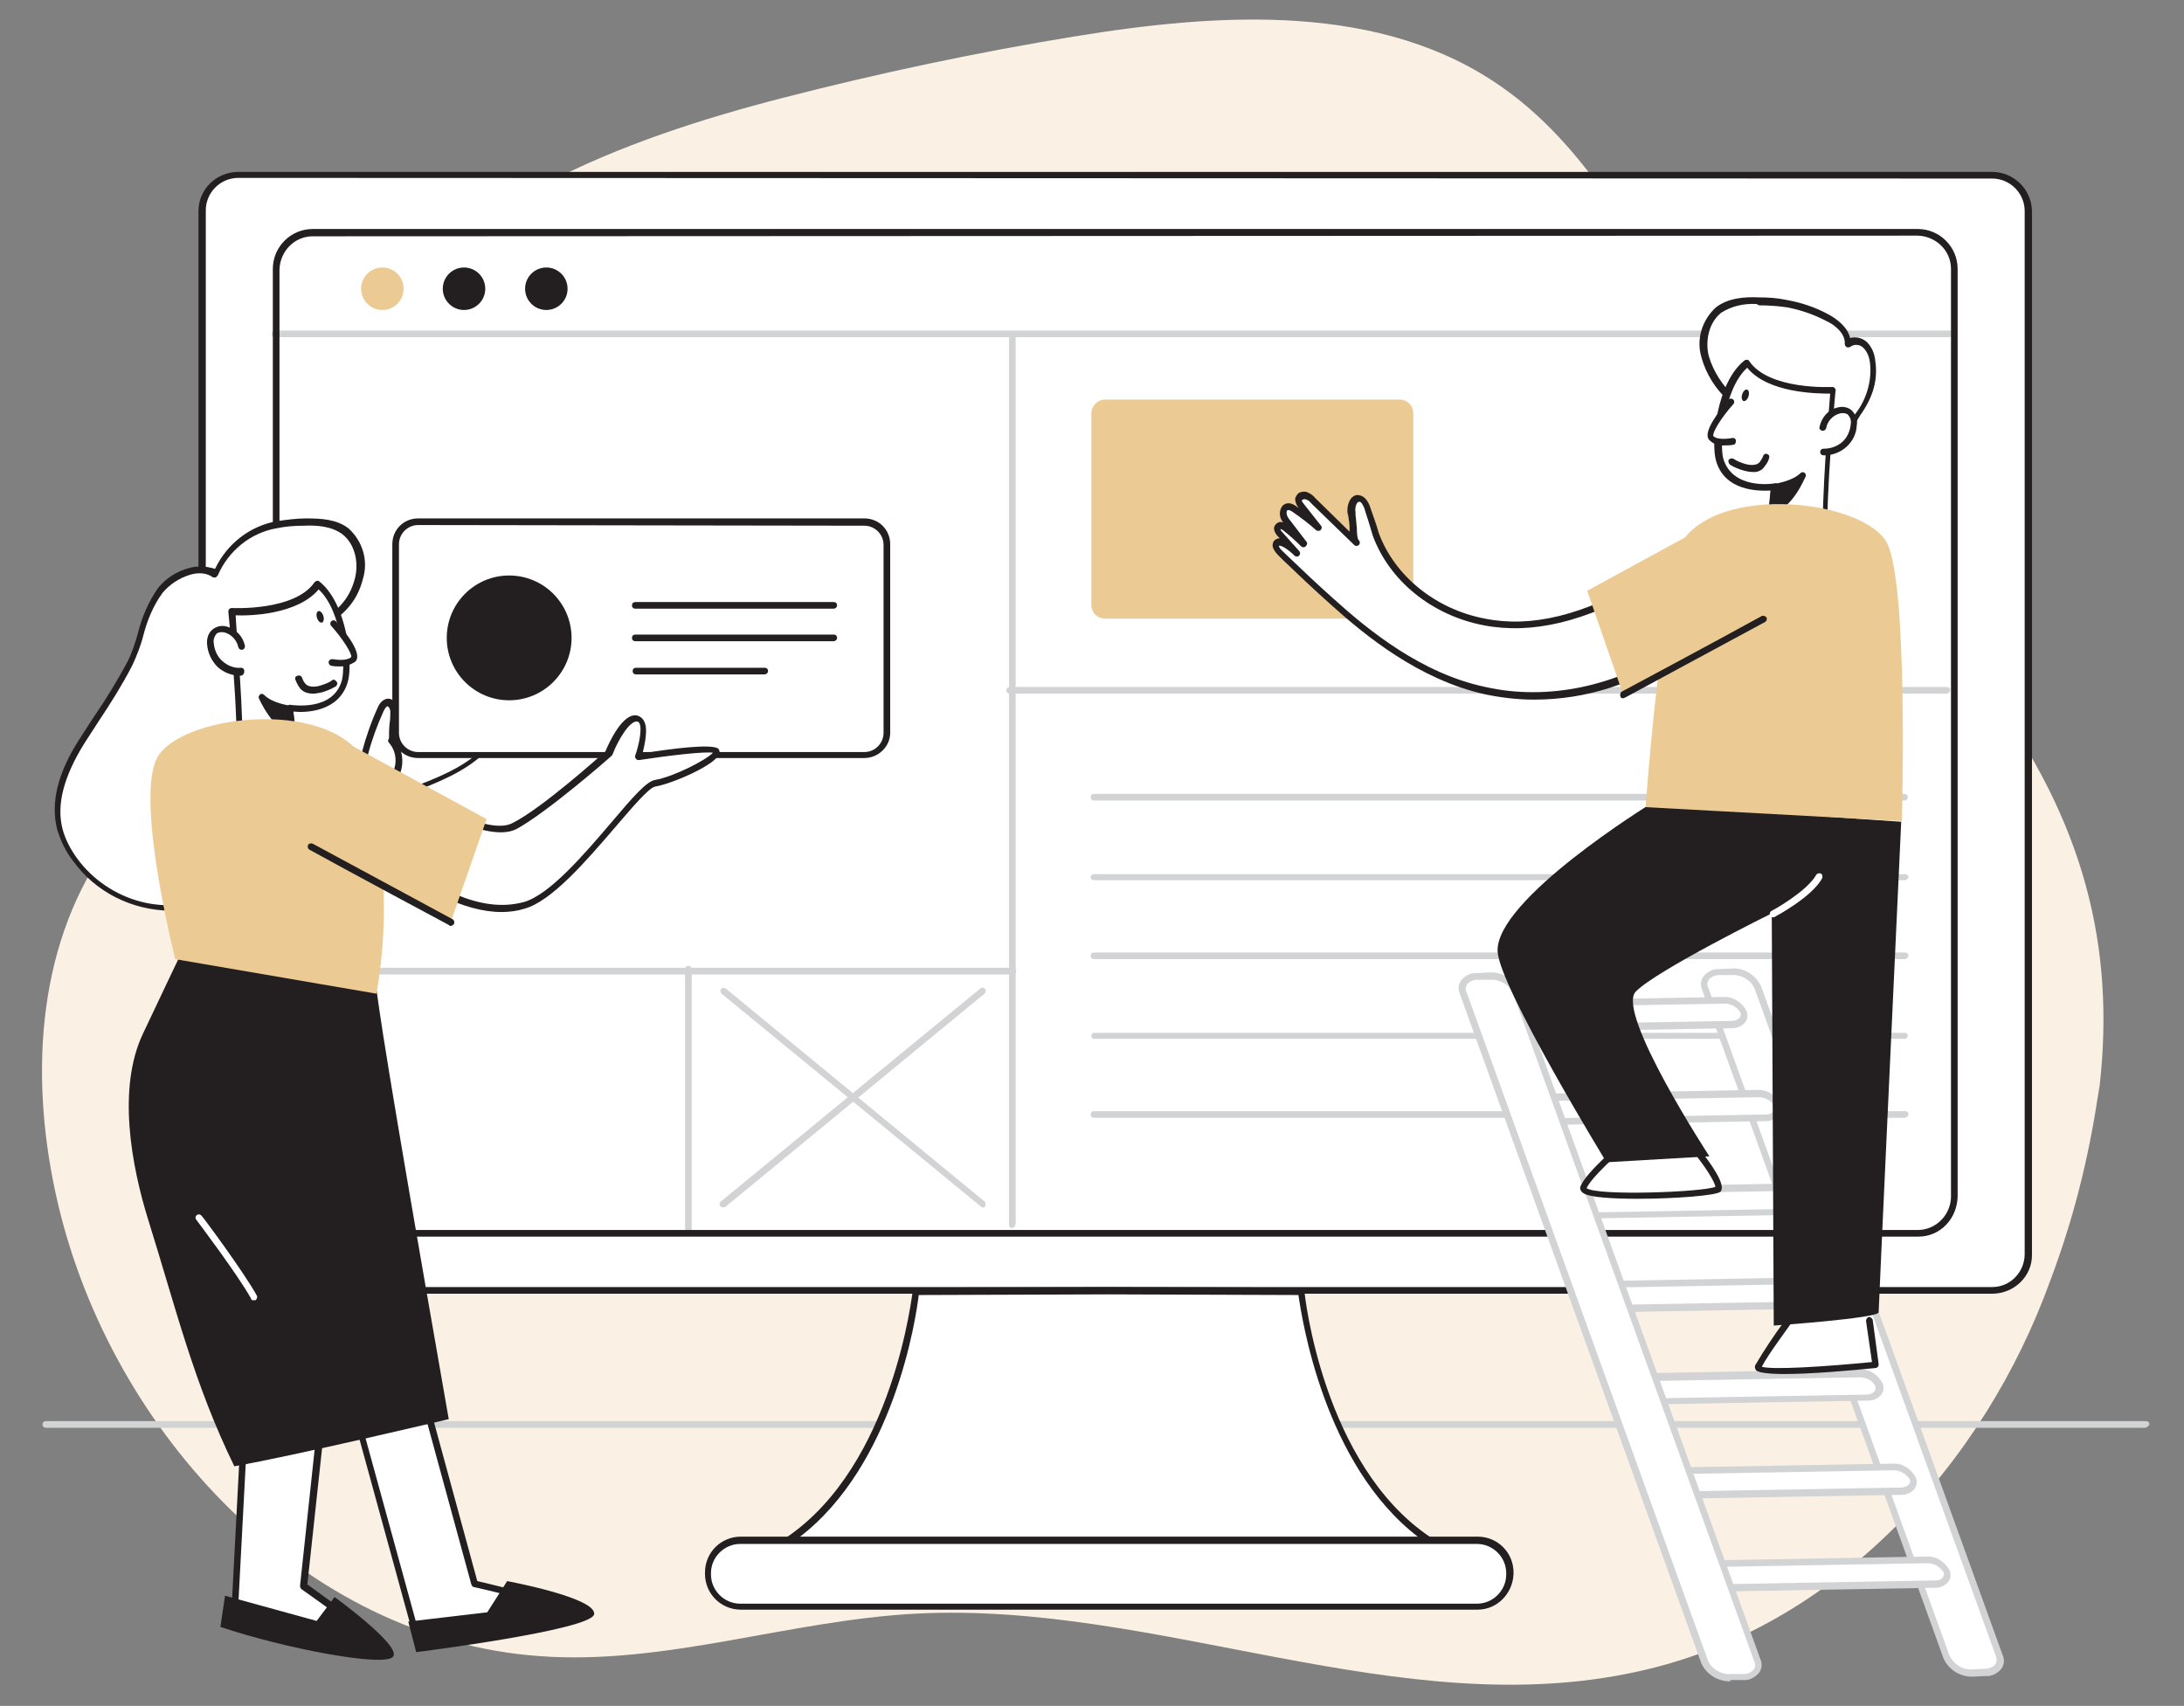 <?xml version="1.0" encoding="utf-8"?>
<!-- Generator: Adobe Illustrator 25.4.1, SVG Export Plug-In . SVG Version: 6.00 Build 0)  -->
<svg version="1.1" id="Calque_1" xmlns="http://www.w3.org/2000/svg" xmlns:xlink="http://www.w3.org/1999/xlink" x="0px" y="0px"
	 viewBox="0 0 329 257" style="enable-background:new 0 0 329 257;" xml:space="preserve">
<rect x="0" y="0" width="329" height="257" fill="#808080" stroke="none"/>
<style type="text/css">
	.st0{fill:#FAF1E4;}
	.st1{fill:#D1D3D4;}
	.st2{fill:#FFFFFF;}
	.st3{fill:#231F20;}
	.st4{fill:#EBCA94;}
	.st5{fill:none;}
</style>
<g id="_003">
	<path class="st0" d="M138,243.1c-19.1,1-37.8,7.8-56.7,6.4c-35.5-2.5-64.5-33.6-72.6-68.3c-4.2-18-3.4-38,7.1-53.2
		c3.8-5.6,8.8-10.4,12.8-15.9c12.6-17.7,13.4-41.7,25.3-60C67.8,30.8,93.6,21,118.1,14.7c14.4-3.7,29-6.8,43.7-9.2
		c22-3.6,46.5-5.2,64.7,7.8c13.7,9.7,21,25.6,30.4,39.4c12.4,18.2,29.2,33.2,42.3,51c14.9,20.1,19.4,39.1,17.1,59.8l-0.3,1.8
		c-1.4,9.3-3.7,18.5-7.1,27.5c-10,27.8-32.4,52.5-62.1,59C210.9,259.8,174.5,241.2,138,243.1z"/>
	<path class="st1" d="M323.1,215.1H6.9c-0.3,0-0.5-0.2-0.5-0.5l0,0c0-0.3,0.2-0.5,0.5-0.5h316.4c0.3,0,0.5,0.2,0.5,0.5
		C323.6,214.9,323.4,215.1,323.1,215.1z"/>
	<path class="st2" d="M35.9,26.3h264.2c3,0,5.5,2.4,5.5,5.5V189c0,3-2.4,5.5-5.5,5.5H35.9c-3,0-5.5-2.4-5.5-5.5V31.8
		C30.5,28.7,33,26.3,35.9,26.3z"/>
	<path class="st3" d="M300.1,194.9H35.9c-3.3,0-6-2.7-6-6V31.8c0-3.3,2.7-5.9,6-5.9h264.2c3.3,0,6,2.7,6,6v157.2
		C306.1,192.3,303.4,194.9,300.1,194.9z M35.9,26.8c-2.7,0-4.9,2.2-4.9,4.9l0,0v157.2c0,2.7,2.2,4.9,4.9,5h264.2
		c2.7,0,4.9-2.2,4.9-5V31.8c0-2.7-2.2-4.9-4.9-4.9L35.9,26.8L35.9,26.8z"/>
	<path class="st1" d="M152.7,146.8H46.4c-0.3,0-0.5-0.2-0.5-0.5l0,0c0-0.3,0.2-0.5,0.5-0.5h106.2c0.3,0,0.5,0.2,0.5,0.5
		S152.9,146.8,152.7,146.8L152.7,146.8z"/>
	<path class="st1" d="M103.7,185.9c-0.3,0-0.5-0.2-0.5-0.5l0,0V146c0-0.3,0.2-0.5,0.5-0.5l0,0c0.3,0,0.5,0.2,0.5,0.5v39.2
		C104.2,185.7,104,185.9,103.7,185.9L103.7,185.9z"/>
	<path class="st1" d="M286.9,120.6H164.8c-0.3,0-0.5-0.2-0.5-0.5l0,0c0-0.3,0.2-0.5,0.4-0.5l0,0h122.2c0.3,0,0.5,0.2,0.5,0.4l0,0
		C287.4,120.4,287.2,120.6,286.9,120.6z"/>
	<path class="st1" d="M286.9,132.6H164.8c-0.3,0-0.5-0.2-0.5-0.4l0,0c0-0.3,0.2-0.5,0.5-0.5l0,0H287c0.3,0,0.5,0.2,0.5,0.5
		C287.4,132.4,287.2,132.6,286.9,132.6C287,132.6,287,132.6,286.9,132.6z"/>
	<path class="st1" d="M286.9,144.5H164.8c-0.3,0-0.5-0.2-0.5-0.5s0.2-0.5,0.5-0.5H287c0.3,0,0.5,0.2,0.5,0.5
		C287.4,144.3,287.2,144.5,286.9,144.5C287,144.5,287,144.5,286.9,144.5z"/>
	<path class="st1" d="M286.9,156.5H164.8c-0.3,0-0.4-0.3-0.4-0.5s0.2-0.4,0.4-0.4H287c0.3,0,0.4,0.3,0.4,0.5
		C287.3,156.3,287.2,156.5,286.9,156.5z"/>
	<path class="st1" d="M286.9,168.4H164.8c-0.3,0-0.5-0.2-0.5-0.5s0.2-0.5,0.5-0.5H287c0.3,0,0.5,0.2,0.5,0.5
		C287.4,168.2,287.2,168.4,286.9,168.4C287,168.4,287,168.4,286.9,168.4z"/>
	<path class="st1" d="M293.2,104.5H152.1c-0.3,0-0.5-0.2-0.5-0.5l0,0c0-0.3,0.2-0.5,0.5-0.5h141.2c0.3,0,0.5,0.2,0.5,0.5
		C293.7,104.3,293.5,104.5,293.2,104.5z"/>
	<path class="st4" d="M166.5,60.2h44.3c1.2,0,2.1,0.9,2.1,2.1v28.8c0,1.2-0.9,2.1-2.1,2.1h-44.3c-1.2,0-2.1-0.9-2.1-2.1V62.3
		C164.4,61.2,165.3,60.2,166.5,60.2z"/>
	<path class="st1" d="M152.5,185c-0.3,0-0.5-0.2-0.5-0.4l0,0v-134c0-0.3,0.2-0.5,0.5-0.5l0,0c0.3,0,0.5,0.2,0.5,0.5v133.8
		C152.9,184.8,152.7,185,152.5,185z"/>
	<path class="st1" d="M294.2,50.8H41.4c-0.3,0-0.5-0.2-0.5-0.5s0.2-0.5,0.5-0.5H294c0.3,0,0.5,0.2,0.5,0.5
		C294.7,50.6,294.5,50.8,294.2,50.8L294.2,50.8z"/>
	<path class="st3" d="M289,186.3H47.1c-3.3,0-6-2.7-6-6V40.5c0-3.3,2.7-6,6-6h241.8c3.3,0,6,2.7,6,6v139.8
		C294.8,183.6,292.3,186.3,289,186.3z M47.1,35.6c-2.7,0-4.9,2.2-5,5v139.8c0,2.7,2.2,4.9,5,4.9h241.8c2.7,0,4.9-2.2,5-4.9V40.5
		c0-2.7-2.2-4.9-5-5L47.1,35.6L47.1,35.6z"/>
	<path class="st2" d="M196.1,194.5l-29-0.1l-29,0.1c0,0-2.6,26.3-19.2,37.5h96.4C198.6,220.8,196.1,194.5,196.1,194.5z"/>
	<path class="st3" d="M215.3,232.6h-96.5c-0.2,0-0.4-0.1-0.5-0.4c-0.1-0.2,0-0.4,0.2-0.6c16.2-11,18.9-36.9,19-37.1
		c0-0.3,0.2-0.5,0.5-0.5l29-0.1l29,0.1c0.3,0,0.5,0.2,0.5,0.5s2.7,26.2,19,37.1c0.2,0.1,0.3,0.4,0.2,0.6
		C215.7,232.4,215.5,232.6,215.3,232.6z M120.4,231.6h93.3c-14.3-10.9-17.6-33.1-18.1-36.5L167,195l-28.6,0.1
		C138,198.5,134.7,220.7,120.4,231.6L120.4,231.6z"/>
	<path class="st2" d="M111.5,232.1h111c2.7,0,4.9,2.2,4.9,4.9v0.2c0,2.7-2.2,4.9-4.9,4.9h-111c-2.7,0-4.9-2.2-4.9-4.9V237
		C106.5,234.3,108.8,232.1,111.5,232.1z"/>
	<path class="st3" d="M222.6,242.5h-111c-3,0-5.4-2.4-5.4-5.4v-0.2c0-3,2.4-5.4,5.4-5.4h111c3,0,5.4,2.4,5.4,5.4v0.2
		C227.9,240.1,225.5,242.5,222.6,242.5z M111.5,232.6c-2.4,0-4.4,2-4.4,4.4v0.2c0,2.4,2,4.4,4.4,4.4h111c2.4,0,4.4-2,4.4-4.4V237
		c0-2.4-2-4.4-4.4-4.4H111.5z"/>
	<circle class="st4" cx="57.6" cy="43.5" r="3.2"/>
	<circle class="st3" cx="69.9" cy="43.5" r="3.2"/>
	<circle class="st3" cx="82.3" cy="43.5" r="3.2"/>
	<path class="st2" d="M63.3,208.2l8.3,30.3c0,0,14.4,3.4,14.1,4.3s-22.8,4-22.8,4l-9.6-35"/>
	<path class="st3" d="M62.9,247.3c-0.2,0-0.4-0.2-0.5-0.4l-9.6-35c-0.1-0.3,0.1-0.5,0.3-0.6l0,0c0.3-0.1,0.5,0.1,0.6,0.4l9.5,34.6
		c7.5-1,18.6-2.7,21.5-3.5c-4.4-1.5-8.8-2.7-13.3-3.7c-0.2,0-0.3-0.2-0.4-0.4l-8.3-30.4c-0.1-0.3,0.1-0.6,0.4-0.6
		c0.3-0.1,0.6,0.1,0.6,0.4l8.2,30.1c5.2,1.2,13.5,3.3,14.1,4.4c0.1,0.2,0.1,0.3,0.1,0.5C86.1,243.3,85.8,244.2,62.9,247.3
		L62.9,247.3z M85.3,243L85.3,243z"/>
	<path class="st2" d="M37.6,198.1L35.3,244c0,0,22.6,4.9,22.7,4.3S45.9,239,45.9,239l3.6-32.6"/>
	<path class="st3" d="M57.8,248.9c-1.1,0-5.3-0.6-22.6-4.4c-0.2-0.1-0.4-0.3-0.4-0.5l2.4-45.9c0-0.3,0.3-0.5,0.5-0.5
		c0.3,0,0.5,0.3,0.5,0.5l-2.4,45.5c7,1.5,17.4,3.7,20.9,4.2c-2-1.7-7.6-5.8-11.3-8.4c-0.1-0.1-0.2-0.3-0.2-0.5l3.5-32.7
		c0-0.3,0.3-0.5,0.6-0.5l0,0c0.3,0,0.5,0.3,0.5,0.6l-3.5,32.4c12.2,8.8,12.2,9.3,12.1,9.7c0,0.1-0.1,0.3-0.2,0.4
		C58.2,248.8,58.1,248.9,57.8,248.9z"/>
	<path class="st3" d="M76.4,238.2l-3,4.7l-11.9,1.4l1.2,4.6c0,0,26.3-3.3,26.8-5.7C89.9,240.7,76.4,238.2,76.4,238.2z"/>
	<path class="st3" d="M33.2,245.1l0.7-4.7l13.8,3.8l2.7-3.6c0,0,10.2,7.4,8.8,9C57.8,251.2,42.7,248.3,33.2,245.1z"/>
	<path class="st2" d="M28.5,86.1c1.3-0.4,2.8-0.3,4.1,0.3c1.6-3.9,5.1-6.6,9.2-7.4c1.4-0.2,2.8-0.3,4.3-0.4c2.1,0,4.4,0.1,6.1,1.4
		c2,1.7,2.7,4.5,2,7c-1.2,5.1-5.1,6.3-8.6,9.2c-3.4,3-5.4,7.3-5.4,11.8c0,10,3.2,21-7.8,27c-7,3.8-16.4,0.9-21.1-5.6
		c-1.1-1.4-1.8-3-2.3-4.7c-1.1-4.6,0.8-9.3,3.3-13.2c2.5-4,5.1-7.6,7.2-11.7c1.8-3.6,2-7.8,4.6-11C25.2,87.6,26.8,86.6,28.5,86.1z"
		/>
	<path class="st3" d="M25.6,137.2c-5.8-0.1-11.2-2.8-14.6-7.5c-1.1-1.4-1.9-3.1-2.4-4.8c-1-4,0.1-8.5,3.4-13.6
		c0.7-1.1,1.5-2.3,2.2-3.4c1.8-2.6,3.5-5.4,5-8.2c0.7-1.4,1.2-2.9,1.6-4.4c0.6-2.4,1.6-4.7,3-6.7c1.2-1.5,2.8-2.5,4.6-3l0,0
		c1.3-0.4,2.7-0.3,4,0.1c1.8-3.8,5.3-6.5,9.4-7.2c1.4-0.2,2.9-0.4,4.3-0.4c2.2,0,4.6,0.1,6.4,1.5c2.1,1.9,3,4.8,2.2,7.5
		c-1,4.1-3.5,5.8-6.1,7.6c-0.9,0.6-1.7,1.2-2.6,1.9c-3.3,2.9-5.2,7.1-5.2,11.5c0,1.8,0.1,3.7,0.2,5.5c0.5,8.3,1,16.8-8.3,21.9
		C30.6,136.6,28.1,137.3,25.6,137.2z M28.6,86.6c-1.6,0.5-3,1.4-4.1,2.7c-1.4,1.9-2.3,4.1-2.9,6.4c-0.4,1.6-1,3.1-1.7,4.6
		c-1.5,2.9-3.2,5.6-5,8.3c-0.7,1.1-1.5,2.3-2.2,3.4c-3.1,5-4.2,9.2-3.3,12.8c0.4,1.6,1.2,3.1,2.2,4.5c4.8,6.6,13.9,9,20.4,5.4
		c8.7-4.8,8.2-12.6,7.8-21c-0.1-1.8-0.2-3.7-0.2-5.6c0-4.7,2-9.2,5.6-12.2c0.9-0.7,1.8-1.3,2.6-1.9c2.6-1.8,4.8-3.3,5.7-7
		c0.5-2.1,0.1-4.9-1.9-6.5c-1.6-1.2-3.8-1.4-5.8-1.3c-1.4,0-2.8,0.1-4.2,0.4c-3.9,0.7-7.2,3.4-8.8,7.1c-0.1,0.1-0.2,0.2-0.3,0.3
		c-0.1,0-0.3,0-0.4,0C31.2,86.3,29.9,86.2,28.6,86.6L28.6,86.6z"/>
	<path class="st2" d="M61.5,119.2c-2.3,0.9-6,1.7-6.9-1.5c-0.1-0.6-0.2-1.1-0.1-1.7c0.1-0.8,0.2-1.7,0.5-2.5
		c0.6-2.3,1.4-4.5,2.4-6.7c0.2-0.5,0.7-1.2,1.3-1c0.6,0.2,0.5,0.8,0.5,1.3c0,1.4-0.2,2.8-0.2,4.3c3-0.8,4.9-3.9,7.7-4.6
		c0.8-0.2,1.8-0.2,1.9,0.8c0.1,1.3-2.2,2.3-3,2.9c0.9-0.7,1.9-1.3,2.9-1.7c0.3-0.1,0.6-0.2,1-0.2c0.3,0,0.6,0.3,0.6,0.6
		s-0.1,0.5-0.3,0.7c-0.4,0.5-0.9,1-1.5,1.4c0.5-0.6,1.2-1.1,2-1.2c0.4-0.1,0.9,0,1.1,0.3c0.3,0.5-0.3,1.1-0.9,1.5
		c0.4-0.4,1-0.7,1.5-0.8c0.6-0.1,1.2,0.3,1.3,0.9c0,0.5-0.2,0.9-0.6,1.2C69.8,116.2,65.3,117.8,61.5,119.2z"/>
	<path class="st3" d="M58,120.5c-0.7,0-1.4-0.1-2-0.4c-0.9-0.4-1.5-1.2-1.8-2.2c-0.2-0.6-0.2-1.3-0.2-1.9c0.1-0.9,0.2-1.7,0.5-2.6
		c0.6-2.3,1.4-4.6,2.4-6.8c0.4-1,1.2-1.5,1.9-1.3c0.4,0.1,0.9,0.6,0.9,1.8c0,0.6,0,1.2-0.1,1.8s-0.1,1.1-0.1,1.7
		c1.1-0.5,2.1-1.2,3-2c1.1-1.1,2.5-1.9,4-2.3c0.6-0.2,1.3-0.2,1.9,0.2c0.3,0.3,0.5,0.7,0.5,1.1c0,0.2,0,0.4-0.1,0.6
		c0.2,0,0.4,0,0.6,0c0.5,0.1,1,0.6,1,1.1c0,0.1,0,0.2,0,0.3c0.5-0.1,1.1,0.1,1.3,0.6c0.1,0.1,0.1,0.3,0.2,0.4l0,0
		c0.5,0,1,0.1,1.3,0.4c0.3,0.2,0.5,0.6,0.5,0.9c0,0.6-0.3,1.2-0.8,1.6c-2.9,2.8-7.2,4.5-10.9,5.9l-0.5,0.2l0,0
		C60.4,120.1,59.1,120.4,58,120.5z M58.4,106.4c-0.2,0-0.4,0.3-0.6,0.7c-1,2.2-1.8,4.4-2.4,6.7c-0.2,0.8-0.4,1.6-0.4,2.4
		c0,0.5,0,1,0.1,1.5c0.2,0.7,0.6,1.2,1.3,1.6c1.5,0.7,3.8,0,5-0.4l0.5-0.2c3.7-1.4,7.8-3,10.6-5.7c0.2-0.2,0.5-0.5,0.5-0.8
		c0-0.1-0.1-0.2-0.1-0.3c-0.2-0.1-0.4-0.2-0.6-0.2c-0.3,0-0.6,0.2-0.8,0.3c-0.2,0.1-0.3,0.3-0.5,0.4s-0.5,0.1-0.7-0.2
		c-0.1-0.2-0.1-0.5,0.1-0.7l0.5-0.3c0.1-0.1,0.2-0.2,0.3-0.4c-0.1-0.2-0.3-0.2-0.6-0.2c-0.3,0.1-0.7,0.2-1,0.4
		c-0.3,0.3-0.6,0.5-0.9,0.8c-0.2,0.2-0.5,0.1-0.7-0.1c-0.2-0.2-0.2-0.5,0-0.7c0.3-0.3,0.6-0.6,1-0.9c0.2-0.2,0.3-0.3,0.5-0.5
		s0.2-0.3,0.2-0.3s-0.1-0.1-0.2-0.2c-0.2,0-0.5,0-0.7,0.1c-0.4,0.1-0.7,0.3-1.1,0.5c-0.3,0.2-0.6,0.4-0.9,0.6
		c-0.3,0.2-0.5,0.3-0.8,0.5l0,0c-0.2,0.2-0.5,0.2-0.7,0s-0.2-0.5,0-0.7l0,0l0,0c0.5-0.5,1.1-0.9,1.8-1.2c0.6-0.4,1-0.9,1-1.3
		c0-0.3-0.1-0.3-0.1-0.3s-0.4-0.2-1.1,0c-1.3,0.4-2.6,1.2-3.6,2.2c-1.2,1.1-2.5,1.9-4.1,2.4c-0.2,0-0.3,0-0.4-0.1s-0.2-0.2-0.2-0.4
		c0-0.8,0-1.7,0.1-2.5c0.1-0.6,0.1-1.2,0.1-1.8C58.7,106.7,58.6,106.5,58.4,106.4L58.4,106.4z M61.5,119.2L61.5,119.2z"/>
	<path class="st2" d="M59,111.6c1.4,1.7,1.4,4.1,0.1,5.9h0.3"/>
	<path class="st3" d="M59.1,117.9c-0.2,0-0.4-0.1-0.5-0.3s-0.1-0.4,0.1-0.5c1.2-1.5,1.2-3.7-0.1-5.2c-0.2-0.2-0.2-0.5,0.1-0.7
		c0.2-0.2,0.5-0.2,0.7,0.1c1.4,1.7,1.6,4.1,0.5,6c0,0.1,0,0.1,0,0.2c0,0.3-0.2,0.5-0.5,0.5l0,0L59.1,117.9L59.1,117.9z"/>
	<path class="st2" d="M63,78.6h67.2c1.9,0,3.4,1.5,3.4,3.4v28.4c0,1.9-1.5,3.4-3.4,3.4H63c-1.9,0-3.4-1.5-3.4-3.4V82
		C59.6,80.1,61.1,78.6,63,78.6z"/>
	<path class="st3" d="M130.2,114.2H63c-2.2,0-3.9-1.7-3.9-3.9V82c0-2.2,1.7-3.9,3.9-3.9h67.2c2.2,0,3.9,1.7,3.9,3.9v28.4
		C134.1,112.5,132.3,114.2,130.2,114.2z M63,79.1c-1.6,0-2.9,1.3-2.9,2.9v28.4c0,1.6,1.3,2.9,2.9,2.9h67.2c1.6,0,2.9-1.3,2.9-2.9
		V82.1c0-1.6-1.3-2.9-2.9-2.9L63,79.1z"/>
	<circle class="st3" cx="76.7" cy="96.1" r="9.4"/>
	<path class="st3" d="M125.6,91.7H95.7c-0.3,0-0.5-0.2-0.5-0.5s0.2-0.5,0.5-0.5h29.9c0.3,0,0.5,0.2,0.5,0.5S125.8,91.7,125.6,91.7
		L125.6,91.7z"/>
	<path class="st3" d="M125.6,96.6H95.7c-0.3,0-0.5-0.2-0.5-0.5s0.2-0.5,0.5-0.5h29.9c0.3,0,0.5,0.2,0.5,0.5S125.8,96.6,125.6,96.6z"
		/>
	<path class="st3" d="M115.2,101.6H95.8c-0.3,0-0.5-0.2-0.5-0.5s0.2-0.5,0.5-0.5h19.4c0.3,0,0.5,0.2,0.5,0.5
		S115.4,101.6,115.2,101.6z"/>
	<path class="st2" d="M60.9,118.9c0,0,12,8,16.6,5.6c4.7-2.4,14.2-11,14.2-11s2.3-5.6,4.3-5.2c2,0.4,0.1,5.8,0.1,5.8
		s11.8-2,11.8-0.8c-0.1,1.2-6.4,4.2-9.2,4.7S85.8,134.5,79,136.4c-6.8,1.9-13.6-2.3-21-6.8"/>
	<path class="st3" d="M75.6,137.4c-5.9,0-11.7-3.6-17.7-7.4c-0.2-0.1-0.3-0.4-0.2-0.7l0,0c0.1-0.2,0.4-0.3,0.7-0.2l0,0
		c7.2,4.4,13.8,8.6,20.5,6.8c3.9-1.1,9.1-7.2,13.2-12c3.3-3.9,5.3-6.2,6.6-6.4c2.8-0.5,7.7-3,8.7-4.1c-1.3-0.2-6.5,0.4-11.1,1.1
		c-0.2,0-0.4,0-0.5-0.2c-0.1-0.1-0.2-0.3-0.1-0.5c0.5-1.4,1.1-4,0.6-4.9c-0.1-0.1-0.2-0.2-0.3-0.2c-1.1-0.2-2.9,2.8-3.7,4.9
		c0,0.1-0.1,0.1-0.1,0.2c-0.4,0.4-9.8,8.6-14.4,11.1c-4.9,2.5-16.7-5.3-17.2-5.7c-0.2-0.2-0.3-0.5-0.1-0.7c0.2-0.2,0.4-0.2,0.6-0.1
		c3.3,2.2,12.5,7.5,16.1,5.6c4.4-2.2,13.1-10,14-10.8c0.5-1.2,2.6-5.9,4.8-5.4c0.4,0.1,0.8,0.4,1,0.8c0.7,1.2,0.1,3.6-0.2,4.9
		c4.2-0.7,10.5-1.5,11.4-0.7c0.2,0.2,0.2,0.4,0.2,0.6c-0.2,1.7-7.2,4.7-9.7,5.1c-1,0.2-3.5,3.2-6,6.1c-4.3,5-9.6,11.2-13.7,12.3
		C78.1,137.2,76.8,137.4,75.6,137.4z"/>
	<path class="st3" d="M56.4,146.9c1,7,1.2,9.8,11.2,66.9c0,0-23.2,5.5-32.3,7.1c-6.1-12.5-8.8-23.8-12.9-36.9
		c-2.7-8.6-4.7-20.1-0.9-28.2c0.6-1.3,6.6-13.9,6.6-13.9S56.4,147.2,56.4,146.9z"/>
	<path class="st2" d="M36,115.3c0.4-7.7-1.2-23.1-1.2-23.1s9.8,0.6,12.9-4.1c4.1,3.1,4.9,11.9,4.1,14.6c-1.5,5.2-8.3,4.1-8.3,4.1
		l0.9,9.6L36,115.3z"/>
	<path class="st3" d="M44.6,116.7L44.6,116.7l-8.6-1c-0.3,0-0.5-0.3-0.4-0.5c0.4-7.5-1.2-22.9-1.2-23s0-0.3,0.1-0.4s0.2-0.2,0.4-0.2
		c0.1,0,9.5,0.5,12.5-3.9c0.2-0.2,0.5-0.3,0.7-0.1l0,0c4.2,3.3,5.1,12.3,4.3,15.1c-1.3,4.6-6.4,4.7-8.2,4.5l0.8,9
		c0,0.2,0,0.3-0.2,0.4C44.9,116.6,44.7,116.7,44.6,116.7z M36.5,114.8l7.5,0.9l-0.8-9c0-0.2,0-0.3,0.2-0.4c0.1-0.1,0.3-0.2,0.4-0.1
		c0.3,0,6.4,1,7.7-3.7c0.6-2.3,0-10.5-3.5-13.7c-3.2,3.8-10.4,4-12.5,3.9C35.6,95.4,36.8,107.9,36.5,114.8z"/>
	<path class="st3" d="M43.7,106.7c-1.5-0.2-3-0.8-4.2-1.7c0,0,1.9,4.6,4.7,5.3L43.7,106.7z"/>
	<path class="st3" d="M44.2,110.8L44.2,110.8c-3.1-0.8-5.1-5.4-5.2-5.6s0-0.4,0.2-0.6c0.2-0.1,0.4-0.1,0.6,0.1
		c1.3,1.3,3.9,1.6,3.9,1.6c0.2,0,0.4,0.2,0.4,0.4l0.5,3.6c0,0.2,0,0.3-0.1,0.4C44.4,110.7,44.3,110.8,44.2,110.8z M40.7,106.3
		c0.7,1.3,1.7,2.5,3,3.3l-0.4-2.5C42.4,106.9,41.5,106.7,40.7,106.3z"/>
	<path class="st4" d="M51.1,111.3l22.2,12.1l-5.4,15.5c0,0-27.9-14.7-28.1-18.7C39.6,116.2,51.1,111.3,51.1,111.3z"/>
	<path class="st4" d="M56.7,149.7c1.4-7.9,1.5-15.8,0.3-23.7c-0.9-5.2-0.5-8.8-2.2-11.6c-5.7-9.4-28-6.6-31.2-0.1
		c-3.2,6.5,2.8,30.2,2.8,30.2L56.7,149.7z"/>
	<path class="st2" d="M36.4,97.5c-0.3-1.2-1.2-2.2-2.4-2.6c-0.5-0.2-1.1-0.1-1.6,0.2c-0.6,0.5-0.9,1.3-0.7,2c0.1,1.2,0.6,2.3,1.5,3
		c0.9,0.8,2,1.2,3.1,1.2"/>
	<path class="st3" d="M36.2,101.8c-1.3,0-2.5-0.5-3.4-1.3c-0.9-0.9-1.5-2.1-1.6-3.4c-0.1-0.9,0.2-1.9,1-2.4c0.6-0.4,1.3-0.5,2-0.3
		c1.4,0.4,2.4,1.5,2.7,2.9c0,0.3-0.1,0.5-0.4,0.6c-0.3,0-0.5-0.1-0.6-0.4c-0.2-1-1-1.9-2-2.2c-0.4-0.1-0.8-0.1-1.2,0.1
		c-0.4,0.4-0.6,1-0.5,1.5c0.1,1,0.5,2,1.3,2.7s1.8,1.1,2.8,1l0,0c0.3,0,0.5,0.2,0.5,0.5C36.8,101.6,36.5,101.8,36.2,101.8
		L36.2,101.8z"/>
	<ellipse transform="matrix(0.955 -0.298 0.298 0.955 -25.487 18.573)" class="st3" cx="48.2" cy="92.9" rx="0.5" ry="0.9"/>
	<path class="st2" d="M50.2,103c-0.6,0.4-1.3,0.7-2,0.9c-0.9,0.3-2,0.2-2.7-0.5c-0.3-0.3-0.5-0.7-0.6-1.1"/>
	<path class="st3" d="M47.2,104.5c-0.8,0-1.5-0.2-2-0.8c-0.3-0.4-0.5-0.8-0.7-1.3c-0.1-0.3,0-0.5,0.3-0.6l0,0c0.3-0.1,0.6,0,0.7,0.3
		l0,0c0.1,0.3,0.3,0.7,0.5,0.9c0.6,0.7,1.9,0.4,2.2,0.3c0.6-0.2,1.3-0.4,1.8-0.8c0.2-0.2,0.5-0.1,0.7,0.2c0.2,0.2,0.1,0.5-0.1,0.7
		l0,0c-0.7,0.4-1.4,0.7-2.1,0.9C48,104.4,47.6,104.5,47.2,104.5z"/>
	<path class="st2" d="M50.3,93.8c0,0,3.9,4.5,3,5.4c-1,1-3.2,0.5-3.2,0.5"/>
	<path class="st3" d="M51.3,100.4c-0.5,0-0.9,0-1.4-0.1c-0.3-0.1-0.4-0.3-0.4-0.6l0,0c0.1-0.3,0.3-0.4,0.6-0.4l0,0
		c0.6,0.1,2.1,0.3,2.8-0.3c0.2-0.4-1.2-2.7-3-4.7c-0.2-0.2-0.2-0.5,0-0.7s0.5-0.2,0.7,0l0,0c1.6,1.8,4.1,5,2.9,6.1
		C52.9,100.1,52.1,100.4,51.3,100.4z"/>
	<path class="st3" d="M67.9,139.5c-0.1,0-0.2,0-0.2-0.1c-0.2-0.1-15.5-8.3-21.1-11.4c-0.2-0.1-0.3-0.4-0.2-0.7l0,0
		c0.1-0.2,0.4-0.3,0.7-0.2l0,0c5.6,3,20.9,11.3,21.1,11.4c0.2,0.1,0.3,0.4,0.2,0.7l0,0C68.2,139.4,68,139.5,67.9,139.5z"/>
	<path class="st2" d="M259,146.4l1.9-0.1c1.7-0.1,3.2,0.9,3.9,2.3l36.4,100.9c0.5,1.3-0.5,2.5-2.2,2.5l-1.9,0.1
		c-1.7,0.1-3.2-0.9-3.9-2.3l-36.3-100.9C256.4,147.6,257.3,146.5,259,146.4z"/>
	<path class="st1" d="M297.1,252.6c-1.8,0-3.5-1-4.3-2.7l-36.4-100.8c-0.3-0.7-0.2-1.4,0.2-2c0.6-0.7,1.5-1.2,2.4-1.1l1.9-0.1
		c1.9-0.1,3.6,1,4.4,2.7l36.4,100.8c0.3,0.7,0.2,1.4-0.2,2c-0.6,0.7-1.5,1.2-2.4,1.1L297.1,252.6L297.1,252.6z M259,146.9
		c-0.6,0-1.2,0.2-1.6,0.7c-0.2,0.3-0.3,0.8-0.1,1.1l36.4,100.8c0.7,1.3,2,2.1,3.4,2l1.9-0.1c0.6,0,1.2-0.2,1.6-0.7
		c0.2-0.3,0.2-0.8,0.1-1.1l-36.4-100.7c-0.6-1.3-2-2.1-3.4-2L259,146.9L259,146.9z M259,146.4L259,146.4z"/>
	<path class="st2" d="M261,154.4l-33.9,0.6c-1.3,0-2.4-0.7-3-1.8l0,0c-0.4-1,0.4-1.9,1.6-1.9l33.9-0.6c1.3,0,2.4,0.6,3,1.8l0,0
		C263.1,153.5,262.3,154.3,261,154.4z"/>
	<path class="st1" d="M227,155.5c-1.4,0-2.8-0.8-3.4-2.1c-0.2-0.6-0.2-1.2,0.2-1.7c0.5-0.6,1.2-0.9,1.9-0.9l33.9-0.6
		c1.5-0.1,2.8,0.8,3.5,2.1c0.2,0.5,0.2,1.2-0.2,1.7c-0.5,0.6-1.2,0.9-1.9,0.9l0,0L227,155.5L227,155.5z M259.8,151.2L259.8,151.2
		l-34,0.6c-0.4,0-0.8,0.2-1.1,0.5c-0.1,0.2-0.2,0.5-0.1,0.7c0.5,0.9,1.4,1.5,2.5,1.4l33.9-0.6c0.4,0,0.8-0.2,1.1-0.5
		c0.1-0.2,0.2-0.5,0.1-0.7C261.7,151.7,260.8,151.2,259.8,151.2z M261,154.3L261,154.3z"/>
	<path class="st2" d="M266.2,168.4l-33.9,0.6c-1.3,0-2.4-0.6-3-1.8l0,0c-0.4-1,0.4-1.9,1.6-1.9l33.9-0.6c1.3,0,2.4,0.7,3,1.8l0,0
		C268.1,167.5,267.4,168.3,266.2,168.4z"/>
	<path class="st1" d="M232.1,169.5c-1.4,0-2.8-0.8-3.4-2.1c-0.2-0.5-0.2-1.2,0.2-1.7c0.5-0.6,1.2-0.9,1.9-0.9l33.9-0.6
		c1.5-0.1,2.8,0.8,3.5,2.1c0.2,0.5,0.2,1.2-0.2,1.7c-0.5,0.6-1.2,0.9-1.9,0.9l0,0L232.1,169.5L232.1,169.5z M264.9,165.3
		L264.9,165.3l-34,0.6c-0.4,0-0.8,0.1-1.1,0.5c-0.1,0.2-0.2,0.5-0.1,0.7c0.5,0.9,1.4,1.5,2.5,1.4l33.9-0.6c0.4,0,0.8-0.1,1.1-0.5
		c0.1-0.2,0.2-0.5,0.1-0.7C266.9,165.8,265.9,165.3,264.9,165.3z M266.2,168.4L266.2,168.4z"/>
	<path class="st2" d="M271.2,182.5l-33.9,0.6c-1.3,0-2.4-0.6-3-1.8l0,0c-0.4-1,0.4-1.9,1.6-1.9l33.9-0.6c1.3-0.1,2.4,0.6,3,1.8l0,0
		C273.2,181.6,272.4,182.5,271.2,182.5z"/>
	<path class="st1" d="M237.3,183.6c-1.4,0-2.8-0.8-3.4-2.1c-0.2-0.6-0.2-1.2,0.2-1.7c0.5-0.6,1.2-0.9,1.9-0.9l33.9-0.6
		c1.5-0.1,2.8,0.8,3.5,2.1c0.2,0.5,0.2,1.2-0.2,1.7c-0.5,0.6-1.2,0.9-1.9,0.9l0,0L237.3,183.6L237.3,183.6z M270,179.4L270,179.4
		l-34,0.6c-0.4,0-0.8,0.2-1.1,0.5c-0.1,0.2-0.2,0.5-0.1,0.8c0.5,0.9,1.4,1.5,2.5,1.4l33.9-0.6c0.4,0,0.8-0.2,1.1-0.5
		c0.1-0.2,0.2-0.5,0.1-0.7C271.9,179.9,271,179.3,270,179.4z M271.2,182.5L271.2,182.5z"/>
	<path class="st2" d="M276.3,196.5l-33.9,0.6c-1.3,0-2.4-0.6-3-1.8l0,0c-0.4-1,0.4-1.9,1.6-1.9l33.9-0.6c1.3,0,2.4,0.7,3,1.8l0,0
		C278.3,195.6,277.6,196.5,276.3,196.5z"/>
	<path class="st1" d="M242.4,197.7c-1.4,0-2.8-0.8-3.4-2.1c-0.2-0.5-0.2-1.2,0.2-1.7c0.5-0.6,1.2-0.9,1.9-0.9l33.9-0.6
		c1.5-0.1,2.8,0.8,3.5,2.1c0.2,0.5,0.2,1.2-0.2,1.7c-0.5,0.6-1.2,0.9-1.9,0.9l0,0L242.4,197.7L242.4,197.7z M275,193.4L275,193.4
		l-34,0.6c-0.4,0-0.8,0.1-1.1,0.5c-0.1,0.2-0.2,0.5-0.1,0.7c0.5,0.9,1.4,1.5,2.5,1.4l33.9-0.6c0.4,0,0.8-0.1,1.1-0.5
		c0.1-0.2,0.2-0.5,0.1-0.7C277,193.9,276.1,193.4,275,193.4L275,193.4z M276.3,196.6L276.3,196.6z"/>
	<path class="st2" d="M281.4,210.7l-33.9,0.6c-1.3,0-2.4-0.6-3-1.8l0,0c-0.4-1,0.4-1.9,1.6-1.9L280,207c1.3-0.1,2.4,0.6,3,1.8l0,0
		C283.4,209.8,282.7,210.6,281.4,210.7z"/>
	<path class="st1" d="M247.5,211.6c-1.4,0-2.8-0.8-3.4-2.1c-0.2-0.5-0.2-1.2,0.2-1.7c0.5-0.6,1.2-0.9,1.9-0.9l33.9-0.6
		c1.5-0.1,2.8,0.8,3.5,2.1c0.2,0.5,0.2,1.2-0.2,1.7c-0.5,0.6-1.2,0.9-1.9,0.9l0,0L247.5,211.6L247.5,211.6z M280.1,207.5
		L280.1,207.5l-34,0.6c-0.4,0-0.8,0.2-1.1,0.5c-0.1,0.2-0.2,0.5-0.1,0.7c0.5,0.9,1.4,1.5,2.5,1.4l33.9-0.6c0.4,0,0.8-0.2,1.1-0.5
		c0.1-0.2,0.2-0.5,0.1-0.8C282.1,208,281.2,207.5,280.1,207.5z M281.4,210.7L281.4,210.7z"/>
	<path class="st2" d="M286.5,224.7l-33.9,0.6c-1.3,0-2.4-0.6-3-1.8l0,0c-0.4-1,0.4-1.9,1.6-1.9l33.9-0.6c1.3,0,2.4,0.7,3,1.8l0,0
		C288.5,223.8,287.8,224.7,286.5,224.7z"/>
	<path class="st1" d="M252.5,225.8c-1.4,0-2.8-0.8-3.4-2.1c-0.2-0.5-0.2-1.2,0.2-1.7c0.5-0.6,1.2-0.9,1.9-0.9l33.9-0.6
		c1.5-0.1,2.8,0.8,3.5,2.1c0.2,0.5,0.2,1.2-0.2,1.7c-0.5,0.6-1.2,0.9-1.9,0.9l0,0L252.5,225.8L252.5,225.8z M285.3,221.5
		L285.3,221.5l-34,0.6c-0.4,0-0.8,0.1-1.1,0.5c-0.1,0.2-0.2,0.5-0.1,0.7c0.5,0.9,1.4,1.5,2.5,1.4l33.9-0.6c0.4,0,0.8-0.2,1.1-0.5
		c0.1-0.2,0.2-0.5,0.1-0.7C287.2,222.1,286.3,221.5,285.3,221.5z M286.5,224.7L286.5,224.7z"/>
	<path class="st2" d="M291.6,238.7l-33.9,0.6c-1.3,0-2.4-0.6-3-1.8l0,0c-0.4-1,0.4-1.9,1.6-1.9l33.9-0.6c1.3,0,2.4,0.6,3,1.8l0,0
		C293.6,237.8,292.9,238.7,291.6,238.7z"/>
	<path class="st1" d="M257.6,239.8c-1.4,0-2.8-0.8-3.4-2.1c-0.2-0.5-0.2-1.2,0.2-1.7c0.5-0.6,1.2-0.9,1.9-0.9l33.9-0.6
		c1.5-0.1,2.8,0.8,3.5,2.1c0.2,0.5,0.2,1.2-0.2,1.7c-0.5,0.6-1.2,0.9-1.9,0.9l0,0L257.6,239.8L257.6,239.8z M290.4,235.5
		L290.4,235.5l-34,0.6c-0.4,0-0.8,0.2-1.1,0.5c-0.1,0.2-0.2,0.5-0.1,0.7c0.5,0.9,1.4,1.5,2.5,1.4l33.9-0.6c0.4,0,0.8-0.1,1.1-0.5
		c0.1-0.2,0.2-0.5,0.1-0.7C292.3,236.1,291.4,235.5,290.4,235.5z M291.6,238.7L291.6,238.7z"/>
	<path class="st2" d="M222.6,147.1l1.9-0.1c1.7-0.1,3.2,0.9,3.9,2.3l36.4,100.8c0.5,1.3-0.5,2.5-2.2,2.5h-1.9
		c-1.7,0.1-3.2-0.8-3.9-2.3l-36.4-100.8C219.9,148.2,220.9,147.1,222.6,147.1z"/>
	<path class="st1" d="M260.6,253.3c-1.8,0-3.5-1-4.3-2.7l-36.4-100.9c-0.3-0.7-0.2-1.4,0.2-2c0.6-0.7,1.5-1.2,2.4-1.1l0,0l1.9-0.1
		c1.9-0.1,3.6,1,4.4,2.7L265.2,250c0.3,0.7,0.2,1.4-0.2,2c-0.6,0.7-1.5,1.2-2.4,1.1h-1.9L260.6,253.3z M222.6,147.6
		c-0.6,0-1.2,0.2-1.6,0.7c-0.2,0.3-0.3,0.8-0.1,1.1l36.4,100.8c0.6,1.3,2,2.1,3.4,2h1.9c0.6,0,1.2-0.2,1.6-0.7
		c0.2-0.3,0.3-0.8,0.1-1.1l-36.4-100.8c-0.6-1.3-2-2.1-3.4-2L222.6,147.6L222.6,147.6z"/>
	<path class="st2" d="M247.9,87.9c-7.3,4.2-15.6,7.5-24.2,5.9c-7.3-1.4-13.7-6.3-16.3-13.2c-0.5-1.4-0.8-2.8-1.4-4.2
		c-0.2-0.5-0.6-1.2-1.2-1.2c-1-0.1-1.3,1.2-1.2,2.2c0.1,0.8,0.2,1.5,0.2,2.2c0,0.5,0,1.9,0.5,2.3l-6.5-6.3c-0.3-0.3-0.7-0.6-1.1-0.7
		c-0.5-0.1-0.9,0.1-1.1,0.6c0,0.4,0.1,0.8,0.4,1l2.6,3.3c-1.1-1-2.3-1.9-3.6-2.8c-1.7-1.1-2.2,0.5-1.2,1.8l2.6,3.4
		c-0.9-0.9-1.8-1.7-2.8-2.5c-0.3-0.2-0.7-0.4-1-0.2c-0.2,0.2-0.3,0.4-0.2,0.7c0.1,0.2,0.2,0.4,0.4,0.6l2.4,2.8
		c-0.4-0.4-2.5-2.4-3.1-1.3c-0.3,0.6,0.9,1.6,1.2,2c2.4,2.3,4.8,4.6,7.3,6.8c6.6,5.9,14.1,11.4,23.1,13.3c9.8,2.2,20.5-0.3,28.7-6"
		/>
	<path class="st3" d="M231.1,105.4c-2.5,0-5-0.3-7.4-0.8c-9.9-2.2-18-8.8-23.2-13.5c-2.7-2.4-5.1-4.7-7.3-6.8l-0.2-0.2
		c-0.6-0.6-1.6-1.5-1.2-2.4c0.1-0.3,0.4-0.5,0.8-0.6h0.2l-0.3-0.3c-0.2-0.2-0.4-0.5-0.5-0.8c-0.2-0.5,0-0.9,0.4-1.2
		c0.3-0.2,0.6-0.2,0.9-0.1c-0.6-0.7-0.7-1.7-0.1-2.5c0.2-0.2,0.9-0.8,2.1,0.1l0.4,0.3l-0.1-0.1c-0.3-0.4-0.5-0.9-0.5-1.4
		c0.1-0.3,0.3-0.6,0.5-0.8c0.3-0.2,0.8-0.3,1.2-0.2c0.5,0.2,1,0.5,1.3,0.9l5.2,5.1v-0.6c0-0.6-0.1-1.2-0.2-1.8l-0.1-0.4
		c-0.1-0.8,0.1-1.7,0.6-2.3c0.3-0.3,0.7-0.5,1.1-0.4c0.7,0.1,1.2,0.6,1.6,1.5c0.3,0.8,0.5,1.5,0.8,2.3s0.4,1.3,0.6,1.9
		c2.4,6.5,8.6,11.5,16,12.9c7,1.4,14.7-0.5,23.9-5.8c0.2-0.2,0.5-0.1,0.7,0.1s0.1,0.5-0.1,0.7c0,0-0.1,0-0.1,0.1
		c-9.3,5.4-17.3,7.3-24.6,5.9c-7.8-1.5-14.2-6.7-16.7-13.5c-0.2-0.7-0.4-1.3-0.6-2c-0.2-0.7-0.5-1.5-0.7-2.2
		c-0.2-0.4-0.4-0.9-0.7-0.9c-0.1,0-0.2,0-0.3,0.1c-0.3,0.4-0.4,1-0.3,1.5v0.4c0.1,0.6,0.1,1.2,0.2,1.9c0,1.5,0.2,1.8,0.3,1.9
		c0.2,0.2,0.2,0.5,0,0.7l0,0c-0.2,0.2-0.5,0.2-0.7,0l0,0l0,0l-6.5-6.3c-0.2-0.3-0.5-0.5-0.9-0.6c-0.1,0-0.3,0-0.4,0.1l-0.1,0.1
		c0,0.1,0.2,0.4,0.3,0.5l2.6,3.3c0.2,0.2,0.1,0.5-0.1,0.7c-0.2,0.1-0.4,0.1-0.6,0c-1.1-1-2.3-1.9-3.6-2.8c-0.4-0.3-0.7-0.3-0.8-0.2
		c-0.1,0.1-0.2,0.7,0.3,1.3l2.6,3.4c0.2,0.2,0.1,0.5-0.1,0.7c-0.2,0.2-0.5,0.2-0.7,0c-0.9-0.9-1.8-1.7-2.7-2.4
		c-0.1-0.1-0.3-0.2-0.4-0.2c0,0,0,0,0,0.1c0.1,0.2,0.2,0.3,0.3,0.4l2.5,2.8c0.2,0.2,0.2,0.5,0,0.7s-0.5,0.2-0.7,0
		c-1-1-1.9-1.5-2.3-1.5c-0.1,0.1,0,0.4,0.9,1.2l0.2,0.2c2.2,2.1,4.5,4.3,7.2,6.7c5.2,4.7,13.2,11.2,22.8,13.2
		c9.3,2.1,19.8-0.1,28.3-5.9c0.2-0.2,0.5-0.1,0.7,0.1s0.1,0.5-0.1,0.7l0,0C246.5,103,238.9,105.4,231.1,105.4z"/>
	<path class="st2" d="M281.7,198.8l0.9,6.7c0,0-18.5,1.9-17.8,0.3c1.4-2.3,2.9-4.6,4.5-6.7"/>
	<path class="st3" d="M268.8,207c-2.3,0-4-0.2-4.3-0.6c-0.1-0.2-0.2-0.5-0.1-0.7c1.4-2.4,2.9-4.6,4.5-6.8c0.2-0.2,0.5-0.3,0.7-0.1
		s0.3,0.5,0.1,0.7c0,0.1-3.4,4.6-4.3,6.4c1.5,0.5,9.4,0,16.6-0.7l-0.9-6.2c0-0.3,0.2-0.5,0.4-0.6c0.3,0,0.5,0.2,0.6,0.4l0.9,6.7
		c0,0.1,0,0.3-0.1,0.4c-0.1,0.1-0.2,0.2-0.4,0.2C278.6,206.5,272.7,207,268.8,207z"/>
	<path class="st2" d="M255.7,173.3c0,0,3.9,4.9,3.2,5.8c-0.7,0.9-21.2,1.9-20.3-0.2c0.9-2.1,6.4-6.7,6.4-6.7"/>
	<path class="st3" d="M246.7,180.6c-3.7,0-7.1-0.2-8.1-0.8c-0.4-0.2-0.7-0.7-0.5-1.1c0.9-2.2,6.3-6.7,6.5-6.9s0.5-0.1,0.7,0.1
		c0.2,0.2,0.2,0.5-0.1,0.7l0,0c-1.5,1.2-5.4,4.7-6.2,6.4c1.6,1.2,17.5,0.6,19.4-0.2c0-0.6-1.4-2.9-3.2-5.1c-0.2-0.2-0.2-0.5,0.1-0.7
		l0,0c0.2-0.2,0.5-0.1,0.7,0.1c1.9,2.4,4,5.4,3.2,6.4C258.8,180.1,252.3,180.6,246.7,180.6z"/>
	<path class="st3" d="M248.5,121.2c0,0-23.2,14.3-22.9,22.1c0.2,5.3,16.4,31.8,16.4,31.8l15.5-0.9c0,0-14.1-21.6-11.1-24.8
		c3.1-3.2,20.5-11.8,20.5-11.8l0.3,62.1c0,0,15.8-1.1,15.8-2s3.4-73.9,3.4-73.9L248.5,121.2z"/>
	<path class="st2" d="M282.1,54.4c-0.1-1-0.5-1.9-1.1-2.6c-0.7-0.7-1.8-0.7-2.6-0.2c0.1-1.7-1.4-3-3-3.9c-1.9-1-4-1.8-6.1-2.2
		c-1.4-0.2-2.8-0.3-4.3-0.4c-2.1,0-4.4,0.1-6.1,1.4c-2,1.7-2.7,4.5-2,7s2.1,4.7,4.1,6.4c2.2,2.3,4.9,4,7.9,5
		c1.8,0.5,3.6,0.8,5.5,0.8c3,0.1,4.2-1.3,5.7-3.5C281.7,60.1,282.5,57.2,282.1,54.4z"/>
	<path class="st3" d="M274.5,66.4h-0.3c-1.9,0-3.8-0.3-5.6-0.8c-3.1-1-5.9-2.7-8.1-5.1c-2-1.8-3.5-4.1-4.2-6.7
		c-0.8-2.7,0.1-5.6,2.2-7.5c1.8-1.4,4.3-1.6,6.4-1.5c1.5,0,2.9,0.1,4.3,0.4c2.2,0.4,4.3,1.1,6.3,2.2c1.1,0.6,2.8,1.8,3.2,3.5
		c0.9-0.2,1.8,0,2.5,0.6c0.8,0.8,1.2,1.8,1.3,2.9l0,0c0.4,2.8-0.3,5.4-2.3,8.2C279,64.7,277.6,66.4,274.5,66.4z M264.6,45.8
		c-1.9-0.1-3.7,0.3-5.3,1.3c-2,1.6-2.4,4.4-1.9,6.5c0.7,2.4,2.1,4.5,3.9,6.2c2.1,2.2,4.7,3.9,7.7,4.9c1.7,0.5,3.5,0.7,5.3,0.8
		c2.6,0.1,3.7-1,5.3-3.3c1.6-2.1,2.4-4.9,2.1-7.5l0,0c-0.1-0.9-0.4-1.7-1-2.3c-0.5-0.5-1.3-0.6-1.9-0.2c-0.1,0.1-0.4,0.2-0.6,0.1
		s-0.3-0.3-0.3-0.5c0.1-1.6-1.6-2.9-2.7-3.4c-1.9-1-3.9-1.7-6-2.1c-1.4-0.2-2.8-0.3-4.2-0.3L264.6,45.8z"/>
	<path class="st2" d="M275,81.9c-0.4-7.7,1.2-23.1,1.2-23.1s-9.8,0.6-13-4.1c-4.1,3.2-4.8,11.9-4.1,14.6c1.5,5.2,8.3,4.1,8.3,4.1
		l-0.9,9.6L275,81.9z"/>
	<path class="st3" d="M266.5,83.4c-0.1,0-0.3-0.1-0.4-0.1c-0.1-0.1-0.2-0.3-0.2-0.4l0.8-9c-1.8,0.1-6.9,0.1-8.2-4.5
		c-0.8-2.8,0.1-11.8,4.3-15.1c0.1-0.1,0.3-0.1,0.4-0.1s0.3,0.1,0.3,0.2c3,4.4,12.4,3.9,12.5,3.9s0.3,0,0.4,0.2
		c0.1,0.1,0.2,0.3,0.1,0.4c0,0.2-1.5,15.5-1.2,23c0,0.3-0.2,0.5-0.4,0.5L266.5,83.4L266.5,83.4z M267.4,72.8c0.1,0,0.3,0,0.3,0.1
		c0.1,0.1,0.2,0.3,0.2,0.4l-0.8,9l7.5-0.9c-0.2-6.9,0.9-19.3,1.1-22.1c-2.1,0-9.4-0.1-12.5-3.9c-3.6,3.3-4.2,11.6-3.6,13.7
		C261,73.8,267.1,72.9,267.4,72.8L267.4,72.8z"/>
	<path class="st3" d="M267.4,73.3c0,0,2.8-0.4,4.2-1.7c0,0-1.9,4.6-4.7,5.3L267.4,73.3z"/>
	<path class="st3" d="M266.9,77.4c-0.1,0-0.2,0-0.3-0.1c-0.1-0.1-0.2-0.3-0.2-0.4l0.5-3.6c0-0.2,0.2-0.4,0.4-0.4
		c0,0,2.7-0.4,3.9-1.6c0.2-0.2,0.4-0.2,0.6-0.1s0.3,0.4,0.2,0.6C271.9,71.9,270.1,76.6,266.9,77.4L266.9,77.4z M267.8,73.7l-0.4,2.5
		c1.3-0.8,2.3-1.9,3-3.3C269.6,73.3,268.7,73.6,267.8,73.7z"/>
	<path class="st4" d="M261.3,76.9L239.1,89l5.4,15.6c0,0,27.9-14.7,28.1-18.7C272.7,81.9,261.3,76.9,261.3,76.9z"/>
	<path class="st4" d="M247.9,121.6c0,0,1.1-15.8,3-28c0.9-5.2,0.5-8.8,2.2-11.6c5.7-9.4,28-6.6,31.2-0.1s2.2,41.8,2.2,41.8
		L247.9,121.6z"/>
	<path class="st2" d="M274.6,64.3c0.3-1.2,1.2-2.2,2.4-2.5c0.5-0.2,1.1-0.1,1.6,0.2c0.6,0.5,0.9,1.2,0.7,2c-0.2,2.4-2.2,4.3-4.6,4.2
		"/>
	<path class="st3" d="M274.8,68.6L274.8,68.6c-0.4,0-0.6-0.2-0.6-0.5l0,0c0-0.3,0.2-0.5,0.5-0.5l0,0c1,0,2-0.3,2.8-1
		s1.2-1.7,1.3-2.7c0.1-0.6-0.1-1.1-0.5-1.5c-0.4-0.2-0.8-0.2-1.2-0.1c-1,0.3-1.8,1.1-2,2.2c-0.1,0.3-0.3,0.4-0.6,0.4
		c-0.3-0.1-0.5-0.3-0.4-0.6c0.3-1.4,1.3-2.6,2.7-2.9c0.7-0.2,1.4-0.1,2,0.3c0.7,0.6,1.1,1.5,0.9,2.4
		C279.6,66.6,277.4,68.6,274.8,68.6L274.8,68.6z"/>
	<ellipse transform="matrix(0.298 -0.955 0.955 0.298 127.656 292.864)" class="st3" cx="262.9" cy="59.6" rx="0.9" ry="0.5"/>
	<path class="st2" d="M260.9,69.6c0.6,0.4,1.3,0.7,2,0.9c0.9,0.3,2,0.2,2.7-0.5c0.3-0.3,0.5-0.7,0.6-1.1"/>
	<path class="st3" d="M263.9,71.1c-0.4,0-0.8-0.1-1.2-0.2c-0.7-0.2-1.5-0.5-2.1-0.9c-0.2-0.2-0.3-0.5-0.2-0.7
		c0.1-0.2,0.5-0.3,0.7-0.2l0,0c0.6,0.4,1.2,0.6,1.8,0.8c0.4,0.1,1.6,0.4,2.2-0.3c0.2-0.3,0.4-0.6,0.5-0.9s0.4-0.4,0.6-0.3
		c0.3,0.1,0.4,0.4,0.3,0.6c-0.1,0.5-0.4,0.9-0.7,1.3C265.4,70.9,264.7,71.2,263.9,71.1z"/>
	<path class="st2" d="M260.8,60.5c0,0-3.9,4.5-3,5.4s3.2,0.5,3.2,0.5"/>
	<path class="st3" d="M259.8,67.1c-0.9,0.1-1.7-0.2-2.3-0.8c-1.1-1.1,1.4-4.3,2.9-6.1c0.2-0.2,0.5-0.2,0.7,0s0.2,0.5,0,0.7l0,0
		c-1.8,2-3.2,4.3-3,4.8c0.6,0.6,2.2,0.4,2.8,0.3c0.3-0.1,0.6,0.1,0.6,0.4s-0.1,0.6-0.4,0.6C260.7,67.1,260.3,67.1,259.8,67.1z"/>
	<path class="st3" d="M244.5,105.2c-0.2,0-0.4-0.1-0.4-0.3c-0.1-0.2,0-0.6,0.2-0.7s15.5-8.3,21.1-11.4c0.2-0.1,0.5,0,0.7,0.2l0,0
		c0.1,0.2,0.1,0.5-0.2,0.7l0,0c-5.6,3-20.9,11.3-21.1,11.4C244.7,105.1,244.6,105.2,244.5,105.2z"/>
	<line class="st5" x1="148.1" y1="149.4" x2="108.9" y2="181.5"/>
	<path class="st1" d="M108.9,181.9c-0.1,0-0.3-0.1-0.4-0.2c-0.2-0.2-0.1-0.5,0.1-0.7l0,0l39.1-32.1c0.2-0.2,0.5-0.1,0.7,0.1
		s0.1,0.5-0.1,0.7l0,0l-39,32.1C109.2,181.9,109.1,181.9,108.9,181.9z"/>
	<line class="st5" x1="108.9" y1="149.4" x2="148.1" y2="181.5"/>
	<path class="st1" d="M148.1,181.9c-0.1,0-0.2,0-0.3-0.1l-39.1-32.1c-0.2-0.2-0.2-0.5-0.1-0.7l0,0c0.2-0.2,0.5-0.2,0.7-0.1l39,32.1
		c0.2,0.2,0.2,0.5,0.1,0.7l0,0C148.4,181.9,148.2,181.9,148.1,181.9z"/>
	<path class="st2" d="M267.1,138.2c-0.3,0-0.5-0.2-0.5-0.5c0-0.2,0.1-0.4,0.3-0.5c0.1,0,5.3-2.9,6.7-5.4c0.1-0.2,0.4-0.3,0.7-0.2
		l0,0c0.2,0.1,0.3,0.4,0.2,0.7l0,0c-1.5,2.8-6.9,5.7-7.1,5.8C267.3,138.2,267.2,138.2,267.1,138.2z"/>
	<path class="st2" d="M38.2,195.9c-0.2,0-0.4-0.1-0.4-0.3c-2-3.6-8.2-11.8-8.2-11.8c-0.2-0.2-0.2-0.5,0-0.7s0.5-0.2,0.7,0l0.1,0.1
		c0.3,0.3,6.3,8.4,8.3,12c0.1,0.2,0,0.5-0.2,0.7l0,0C38.3,195.8,38.3,195.9,38.2,195.9z"/>
</g>
</svg>
